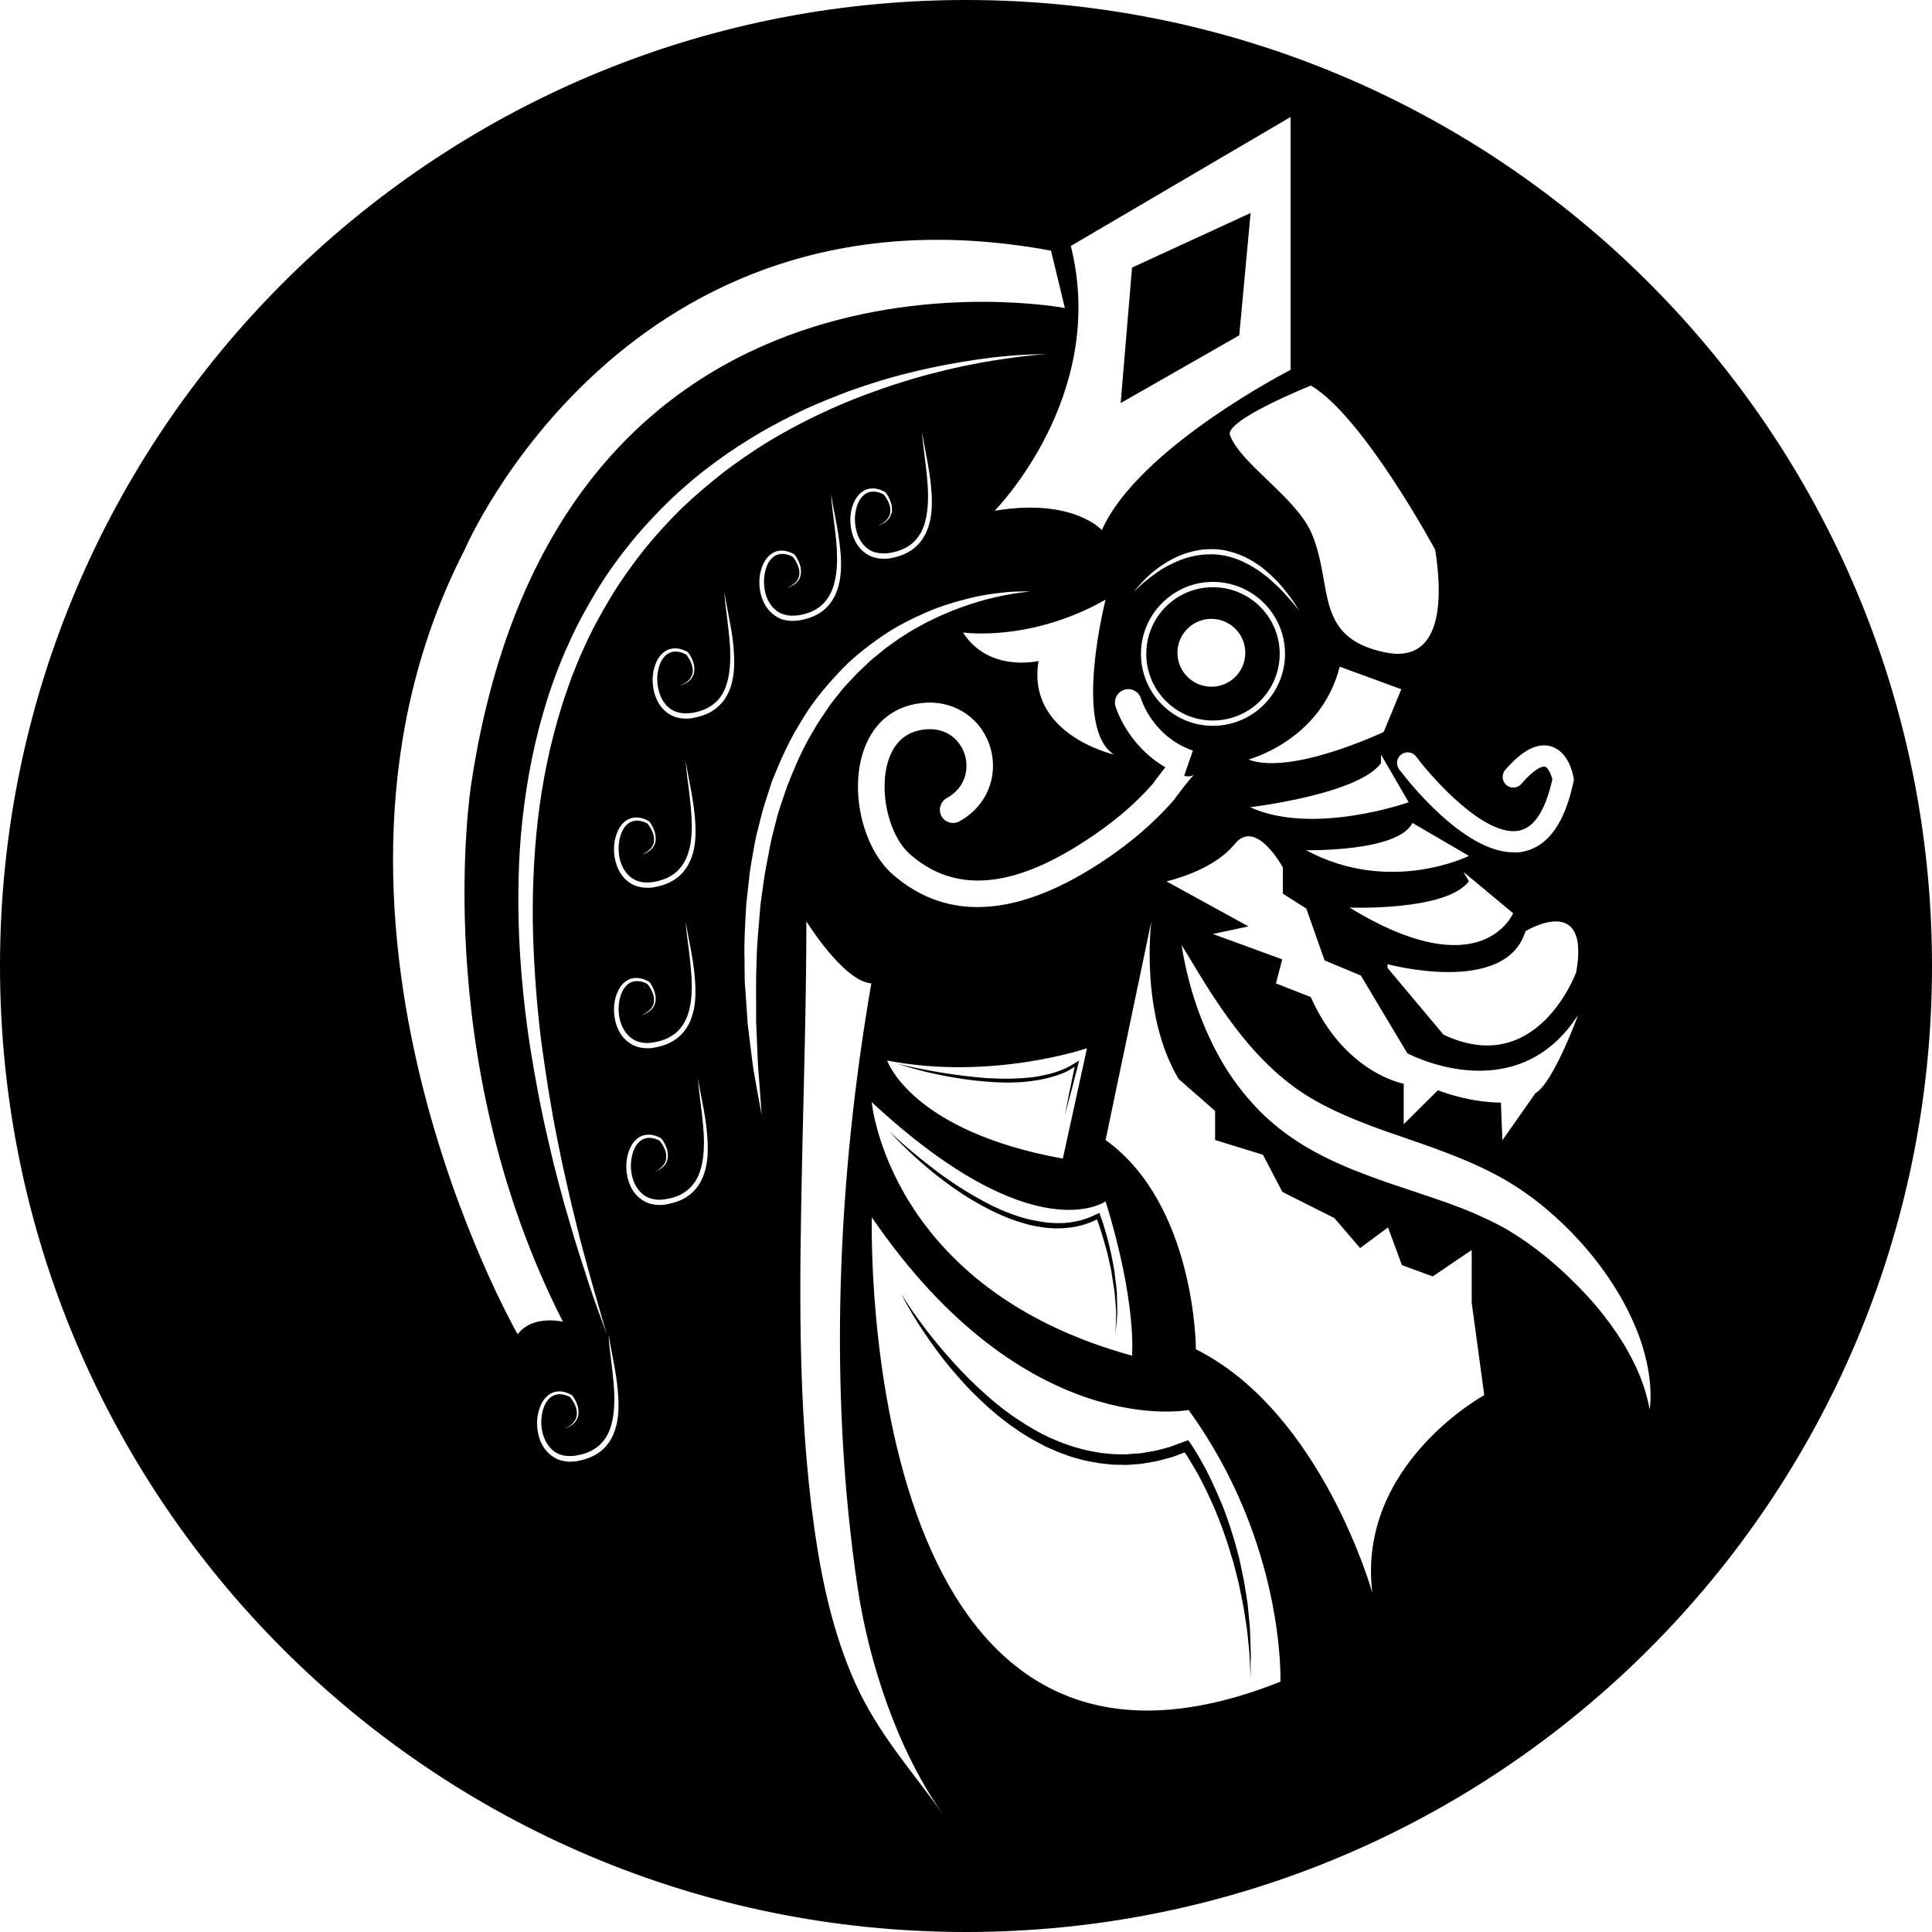 <?xml version="1.0" encoding="utf-8"?>
<!-- Generator: Adobe Illustrator 16.0.0, SVG Export Plug-In . SVG Version: 6.00 Build 0)  -->
<!DOCTYPE svg PUBLIC "-//W3C//DTD SVG 1.1//EN" "http://www.w3.org/Graphics/SVG/1.1/DTD/svg11.dtd">
<svg version="1.1" id="Capa_1" xmlns="http://www.w3.org/2000/svg" xmlns:xlink="http://www.w3.org/1999/xlink" x="0px" y="0px"
	 width="16px" height="16px" viewBox="0 0 16 16" enable-background="new 0 0 16 16" xml:space="preserve">
<path d="M16,8c0,4.418-3.582,8-8,8c-4.418,0-8-3.582-8-8c0-4.418,3.582-8,8-8C12.418,0,16,3.582,16,8z M10.604,13.927
	c0,0,0.041-1.146-0.761-2.25c0,0-1.35,0.266-2.623-1.596C7.221,10.081,7.073,15.333,10.604,13.927z M9.375,11.227
	c0,0,0.042-0.435-0.219-1.278c0,0-0.592,0.428-1.937-0.822C7.22,9.126,7.354,10.672,9.375,11.227z M8.802,9.595l0.2-0.914
	c0,0-0.787,0.27-1.655,0.102C7.347,8.782,7.542,9.367,8.802,9.595z M10.357,13.775c0.001-0.043,0.003-0.085,0-0.127l-0.004-0.127
	c-0.001-0.043-0.007-0.085-0.01-0.127c-0.005-0.042-0.007-0.085-0.013-0.127l-0.02-0.126c-0.006-0.042-0.016-0.083-0.024-0.125
	c-0.009-0.041-0.016-0.083-0.027-0.124l-0.033-0.123l-0.038-0.123c-0.013-0.04-0.028-0.08-0.042-0.12s-0.031-0.079-0.048-0.119
	c-0.016-0.039-0.034-0.078-0.052-0.116c-0.017-0.04-0.037-0.077-0.056-0.116c-0.021-0.037-0.04-0.075-0.062-0.112
	s-0.044-0.073-0.069-0.11l-0.019-0.026L9.81,11.938l-0.084,0.031l-0.042,0.015l-0.043,0.012c-0.029,0.007-0.058,0.016-0.087,0.021
	l-0.087,0.015c-0.029,0.006-0.06,0.005-0.089,0.008s-0.059,0.005-0.088,0.004c-0.03-0.001-0.06,0-0.089-0.003l-0.089-0.009
	c-0.058-0.011-0.117-0.02-0.174-0.037c-0.028-0.008-0.058-0.016-0.085-0.026c-0.028-0.011-0.057-0.019-0.084-0.031l-0.082-0.035
	l-0.08-0.04c-0.027-0.014-0.052-0.03-0.078-0.045s-0.052-0.031-0.077-0.048c-0.051-0.032-0.1-0.068-0.148-0.104l-0.071-0.057
	L8.165,11.55c-0.045-0.041-0.09-0.082-0.133-0.124c-0.044-0.043-0.085-0.087-0.126-0.132c-0.082-0.09-0.161-0.183-0.235-0.28
	c-0.074-0.097-0.145-0.197-0.209-0.301c0.055,0.109,0.119,0.215,0.187,0.316c0.069,0.102,0.141,0.202,0.22,0.297
	c0.04,0.047,0.08,0.094,0.122,0.139c0.042,0.046,0.086,0.089,0.131,0.132l0.068,0.063l0.071,0.061
	c0.049,0.038,0.097,0.077,0.149,0.111c0.025,0.019,0.051,0.035,0.078,0.052c0.027,0.016,0.053,0.033,0.081,0.047l0.083,0.045
	l0.086,0.038c0.028,0.014,0.059,0.023,0.088,0.034c0.029,0.012,0.059,0.021,0.09,0.029c0.06,0.019,0.122,0.029,0.185,0.04
	l0.094,0.011c0.032,0.003,0.063,0.002,0.095,0.003c0.032,0.002,0.063,0,0.096-0.003c0.031-0.003,0.063-0.003,0.094-0.01l0.094-0.016
	c0.03-0.007,0.061-0.016,0.092-0.024l0.045-0.012l0.045-0.017l0.055-0.021c0.018,0.025,0.033,0.051,0.049,0.077
	c0.021,0.035,0.042,0.071,0.063,0.107c0.019,0.038,0.039,0.073,0.057,0.111s0.036,0.075,0.053,0.113s0.034,0.076,0.049,0.115
	s0.031,0.077,0.045,0.117l0.041,0.118l0.036,0.12c0.014,0.04,0.022,0.081,0.033,0.121c0.01,0.041,0.022,0.081,0.029,0.122
	l0.025,0.123c0.009,0.041,0.014,0.083,0.021,0.124c0.006,0.042,0.014,0.083,0.018,0.125l0.013,0.126
	c0.005,0.042,0.005,0.083,0.008,0.126l0.007,0.126L10.357,13.775z M9.253,10.864l-0.001-0.063L9.25,10.739
	c0-0.021,0-0.042-0.003-0.063l-0.015-0.125c-0.004-0.041-0.014-0.082-0.021-0.123c-0.005-0.021-0.007-0.041-0.013-0.062
	l-0.014-0.061c-0.01-0.041-0.021-0.081-0.033-0.121c-0.011-0.04-0.024-0.079-0.039-0.119l-0.007-0.02l-0.02,0.009
	c-0.037,0.017-0.073,0.034-0.112,0.045c-0.019,0.007-0.039,0.011-0.059,0.015c-0.02,0.005-0.039,0.008-0.059,0.01
	c-0.04,0.006-0.081,0.006-0.121,0.005l-0.061-0.004l-0.06-0.009c-0.04-0.007-0.08-0.014-0.119-0.025
	c-0.04-0.01-0.078-0.023-0.117-0.037c-0.038-0.015-0.076-0.029-0.113-0.047c-0.038-0.016-0.074-0.035-0.11-0.054
	C8.012,9.877,7.873,9.788,7.742,9.688s-0.259-0.205-0.378-0.32c0.055,0.062,0.114,0.12,0.174,0.177
	c0.061,0.057,0.123,0.111,0.188,0.164c0.129,0.104,0.265,0.2,0.413,0.279c0.037,0.02,0.074,0.039,0.112,0.057
	c0.038,0.018,0.077,0.033,0.116,0.049c0.039,0.014,0.079,0.028,0.119,0.039c0.04,0.012,0.082,0.021,0.123,0.027
	c0.021,0.004,0.042,0.007,0.063,0.009l0.063,0.004c0.042,0,0.085-0.001,0.127-0.007c0.021-0.002,0.042-0.006,0.063-0.011
	s0.042-0.009,0.062-0.017c0.034-0.01,0.066-0.024,0.098-0.039c0.012,0.032,0.023,0.064,0.033,0.097
	c0.012,0.04,0.025,0.079,0.035,0.119l0.017,0.06c0.005,0.02,0.009,0.04,0.014,0.061c0.008,0.04,0.019,0.08,0.024,0.121l0.019,0.122
	c0.004,0.021,0.005,0.041,0.007,0.062l0.005,0.062l0.005,0.062c0,0.021-0.001,0.042-0.002,0.063L9.238,11.05l0.011-0.124
	C9.251,10.905,9.254,10.885,9.253,10.864z M8.93,8.811l0.006-0.028L8.911,8.799l-0.04,0.024C8.857,8.831,8.844,8.838,8.83,8.845
	C8.801,8.857,8.772,8.87,8.742,8.879c-0.029,0.01-0.06,0.018-0.091,0.024C8.621,8.91,8.59,8.915,8.559,8.92
	C8.527,8.923,8.496,8.927,8.465,8.929C8.433,8.931,8.401,8.931,8.37,8.933C8.307,8.934,8.244,8.932,8.18,8.929
	C8.054,8.92,7.928,8.904,7.802,8.884c-0.125-0.021-0.25-0.045-0.374-0.076C7.488,8.828,7.55,8.846,7.611,8.862
	c0.062,0.017,0.124,0.03,0.187,0.043c0.125,0.025,0.252,0.044,0.38,0.053c0.064,0.005,0.128,0.008,0.192,0.007
	c0.032-0.001,0.064-0.002,0.096-0.004S8.531,8.954,8.563,8.95c0.032-0.005,0.064-0.01,0.096-0.018
	c0.031-0.007,0.063-0.016,0.094-0.026c0.03-0.01,0.061-0.022,0.09-0.037C8.855,8.861,8.87,8.854,8.884,8.845L8.9,8.834
	C8.872,8.968,8.844,9.103,8.818,9.237C8.857,9.095,8.894,8.953,8.93,8.811z M8.601,5.474c-0.103,0.61,0.625,0.775,0.625,0.775
	C8.882,6.034,9.156,4.966,9.156,4.966C8.529,5.321,7.975,5.238,7.975,5.238C8.189,5.573,8.601,5.474,8.601,5.474z M8.704,2.076
	C5.181,1.421,3.847,4.555,3.847,4.555c-1.553,3.024,0.44,6.495,0.44,6.495c0.125-0.166,0.375-0.104,0.375-0.104
	C3.539,8.743,3.903,6.488,3.903,6.488c0.717-4.74,4.916-3.937,4.916-3.937L8.704,2.076z M10.313,5.406
	c0-0.155-0.126-0.281-0.281-0.281l0,0c-0.155,0-0.281,0.126-0.281,0.281l0,0c0,0.155,0.126,0.281,0.281,0.281l0,0
	C10.187,5.688,10.313,5.562,10.313,5.406L10.313,5.406z M10.642,5.415c0-0.329-0.268-0.596-0.597-0.596
	c-0.328,0-0.596,0.268-0.596,0.596s0.268,0.596,0.596,0.596C10.374,6.011,10.642,5.743,10.642,5.415z M10.598,5.415
	c0,0.304-0.248,0.552-0.553,0.552S9.493,5.719,9.493,5.415c0-0.305,0.247-0.552,0.552-0.552S10.598,5.11,10.598,5.415z
	 M11.459,6.062l0.146-0.354l-0.51-0.187c-0.155,0.613-0.756,0.769-0.756,0.769C10.694,6.425,11.459,6.062,11.459,6.062z
	 M11.666,6.644l-0.229-0.395V6.32c-0.188,0.259-1.084,0.365-1.084,0.365C10.876,6.924,11.666,6.644,11.666,6.644z M12.165,7.088
	l-0.468-0.273c-0.116,0.242-0.881,0.226-0.881,0.226C11.511,7.415,12.165,7.088,12.165,7.088z M12.531,7.563L12.119,7.22
	l0.046,0.078c-0.187,0.25-0.989,0.218-0.989,0.218C12.274,8.187,12.531,7.563,12.531,7.563z M11.491,8.016l0.464,0.553
	c0.779,0.367,1.099-0.519,1.099-0.519c0.117-0.667-0.421-0.338-0.421-0.338c-0.163,0.538-1.142,0.273-1.142,0.273 M8.554,2.935
	C8.476,2.938,8.36,2.944,8.215,2.961C8.07,2.979,7.894,3.006,7.695,3.049c-0.1,0.021-0.206,0.048-0.316,0.078
	c-0.11,0.031-0.225,0.069-0.344,0.111c-0.118,0.044-0.24,0.093-0.364,0.149C6.548,3.445,6.423,3.51,6.297,3.582
	c-0.125,0.074-0.25,0.154-0.373,0.245c-0.123,0.09-0.243,0.19-0.358,0.298c-0.115,0.11-0.226,0.228-0.33,0.354
	C5.133,4.605,5.035,4.739,4.948,4.881c-0.086,0.143-0.168,0.29-0.236,0.444C4.674,5.402,4.646,5.481,4.613,5.559
	c-0.028,0.08-0.059,0.159-0.083,0.24C4.428,6.122,4.363,6.455,4.327,6.784C4.29,7.114,4.287,7.441,4.299,7.755
	C4.313,8.07,4.345,8.373,4.388,8.657c0.045,0.284,0.096,0.552,0.154,0.796c0.014,0.061,0.028,0.121,0.042,0.18
	c0.015,0.058,0.03,0.114,0.044,0.17c0.015,0.055,0.029,0.108,0.043,0.16c0.015,0.053,0.03,0.103,0.044,0.151
	c0.056,0.196,0.112,0.364,0.157,0.503c0.045,0.14,0.086,0.246,0.112,0.32c0.026,0.073,0.041,0.112,0.041,0.112
	s-0.012-0.04-0.034-0.114C4.97,10.86,4.938,10.75,4.898,10.609c-0.039-0.141-0.087-0.311-0.134-0.508
	c-0.012-0.049-0.024-0.1-0.037-0.152C4.715,9.896,4.703,9.843,4.69,9.787C4.678,9.731,4.665,9.675,4.652,9.616
	C4.64,9.559,4.628,9.498,4.616,9.438c-0.05-0.244-0.092-0.512-0.131-0.794c-0.036-0.282-0.06-0.582-0.07-0.892
	c-0.009-0.31,0.002-0.631,0.038-0.953C4.49,6.476,4.556,6.152,4.655,5.839c0.024-0.079,0.053-0.156,0.08-0.233
	C4.766,5.53,4.794,5.453,4.83,5.379c0.065-0.15,0.144-0.293,0.227-0.431C5.14,4.811,5.233,4.68,5.331,4.556
	C5.43,4.433,5.536,4.317,5.646,4.209c0.111-0.106,0.227-0.204,0.344-0.296c0.118-0.09,0.238-0.172,0.358-0.247
	C6.59,3.519,6.832,3.402,7.063,3.309c0.23-0.091,0.448-0.161,0.644-0.213C7.902,3.045,8.075,3.01,8.219,2.987
	C8.362,2.964,8.476,2.95,8.554,2.942c0.078-0.008,0.119-0.009,0.119-0.009S8.632,2.932,8.554,2.935z M9.101,7.154
	c0.245-0.159,0.445-0.329,0.614-0.521c0.004-0.004,0.015-0.019,0.03-0.04C9.822,6.491,9.871,6.431,9.89,6.416
	C9.881,6.422,9.847,6.438,9.807,6.424l0.072-0.208l0,0C9.55,6.102,9.453,5.799,9.449,5.785C9.432,5.728,9.37,5.694,9.313,5.712
	C9.254,5.729,9.221,5.791,9.238,5.849c0.004,0.015,0.1,0.324,0.413,0.505C9.627,6.385,9.6,6.421,9.568,6.462
	C9.559,6.476,9.552,6.486,9.55,6.488C9.395,6.665,9.208,6.822,8.98,6.969C8.378,7.36,7.907,7.396,7.541,7.079
	C7.357,6.92,7.272,6.542,7.361,6.286c0.055-0.156,0.163-0.239,0.323-0.247c0.18-0.008,0.279,0.113,0.309,0.22
	C8.022,6.366,8,6.521,7.841,6.609C7.788,6.639,7.768,6.706,7.797,6.759c0.029,0.053,0.097,0.072,0.149,0.043
	c0.221-0.122,0.324-0.364,0.258-0.603c-0.067-0.238-0.28-0.391-0.53-0.38C7.423,5.831,7.238,5.97,7.153,6.213
	C7.034,6.555,7.146,7.028,7.397,7.245c0.206,0.178,0.439,0.267,0.698,0.267C8.396,7.512,8.731,7.393,9.101,7.154z M10.339,7.672
	l-0.294,0.063l0.574,0.21l-0.052,0.199l0.288,0.113c0.281,0.632,0.77,0.718,0.77,0.718V9.31l0.283-0.281
	c0.288,0.109,0.522,0.102,0.522,0.102l0.012,0.312l0.274-0.39c0.148-0.085,0.352-0.644,0.352-0.644
	c-0.007,0.01-0.014,0.019-0.02,0.028c-0.518,0.756-1.393,0.286-1.393,0.286l-0.385-0.644l-0.3-0.125l-0.152-0.43l-0.194-0.123V7.184
	c0,0-0.224-0.416-0.4-0.192c-0.004,0.005-0.01,0.01-0.014,0.015c-0.182,0.212-0.55,0.292-0.55,0.292L10.339,7.672z M9.796,7.892
	c0.008,0.042,0.02,0.104,0.039,0.182c0.038,0.156,0.104,0.379,0.236,0.63c0.065,0.126,0.15,0.257,0.258,0.384
	c0.055,0.064,0.113,0.127,0.18,0.186c0.069,0.061,0.14,0.116,0.217,0.167c0.153,0.102,0.322,0.183,0.493,0.252
	c0.086,0.034,0.172,0.065,0.258,0.096c0.085,0.028,0.17,0.057,0.256,0.086c0.168,0.056,0.332,0.111,0.484,0.177
	c0.076,0.034,0.15,0.068,0.22,0.106l0.051,0.029l0.054,0.033c0.032,0.021,0.066,0.043,0.099,0.066
	c0.13,0.092,0.25,0.192,0.356,0.295c0.107,0.103,0.203,0.207,0.283,0.31c0.04,0.051,0.077,0.102,0.11,0.151
	c0.033,0.049,0.063,0.097,0.089,0.144c0.053,0.093,0.091,0.178,0.118,0.251c0.027,0.072,0.042,0.132,0.052,0.173
	c0.009,0.042,0.014,0.064,0.014,0.064s0.002-0.022,0.005-0.065c0.001-0.043,0.003-0.106-0.007-0.188
	c-0.009-0.08-0.029-0.178-0.063-0.287c-0.035-0.108-0.086-0.228-0.153-0.351c-0.068-0.124-0.153-0.252-0.254-0.378
	c-0.103-0.126-0.22-0.251-0.355-0.367c-0.033-0.029-0.068-0.058-0.105-0.087l-0.053-0.04l-0.059-0.042
	c-0.078-0.053-0.158-0.103-0.242-0.146c-0.167-0.088-0.343-0.157-0.514-0.22c-0.085-0.029-0.17-0.06-0.255-0.089
	c-0.084-0.028-0.166-0.057-0.246-0.087c-0.159-0.06-0.309-0.124-0.444-0.198C10.85,9.091,10.783,9.05,10.728,9.01
	c-0.061-0.045-0.118-0.091-0.171-0.139c-0.106-0.097-0.199-0.199-0.28-0.301c-0.081-0.101-0.15-0.2-0.21-0.29
	c-0.061-0.09-0.11-0.172-0.151-0.239c-0.082-0.136-0.13-0.214-0.13-0.214S9.788,7.85,9.796,7.892z M9.156,9.441
	c0.748,0.538,0.748,1.733,0.748,1.733c1.045,0.524,1.461,2.017,1.461,2.017c-0.13-1.061,0.927-1.637,0.927-1.637l-0.104-0.765
	v-0.437l-0.323,0.219l-0.255-0.094l-0.115-0.312l-0.231,0.171l-0.214-0.249L10.62,9.871l-0.161-0.308l-0.396-0.122V9.2L9.761,8.936
	C9.436,8.39,9.535,7.63,9.535,7.63L9.156,9.441z M12.622,7.051c0.2-0.044,0.338-0.238,0.409-0.577l0.003-0.016l-0.002-0.016
	c-0.004-0.022-0.038-0.218-0.188-0.261c-0.113-0.033-0.236,0.032-0.379,0.196c-0.031,0.037-0.027,0.092,0.01,0.124
	c0.036,0.032,0.092,0.028,0.124-0.009c0.108-0.126,0.174-0.149,0.196-0.143c0.025,0.007,0.05,0.062,0.061,0.105
	c-0.057,0.254-0.147,0.396-0.271,0.424c-0.279,0.062-0.714-0.421-0.857-0.612c-0.029-0.039-0.084-0.047-0.123-0.018
	c-0.039,0.029-0.047,0.084-0.018,0.123c0.056,0.074,0.528,0.688,0.949,0.688C12.564,7.061,12.594,7.058,12.622,7.051z M6.643,9.591
	c-0.021,1.021-0.042,2.053,0.101,3.067c0.062,0.438,0.157,0.874,0.338,1.279c0.186,0.415,0.471,0.73,0.732,1.094
	c-0.376-0.523-0.62-1.261-0.713-1.893C6.86,11.503,6.934,9.771,7.216,8.144C6.985,8.127,6.678,7.63,6.678,7.63
	C6.678,8.284,6.657,8.938,6.643,9.591z M5.067,11.314c0.01,0.088,0.02,0.176,0.021,0.264c0,0.088-0.008,0.176-0.036,0.256
	c-0.014,0.039-0.035,0.077-0.062,0.108c-0.027,0.031-0.061,0.057-0.098,0.075c-0.037,0.019-0.08,0.03-0.12,0.037
	c-0.011,0.001-0.022,0.004-0.033,0.004h-0.03l-0.03-0.002l-0.03-0.007c-0.079-0.022-0.133-0.096-0.154-0.177
	c-0.011-0.04-0.015-0.083-0.011-0.125c0.003-0.042,0.013-0.084,0.032-0.12s0.049-0.068,0.088-0.077
	c0.039-0.01,0.082,0.001,0.119,0.021L4.72,11.568c0.017,0.021,0.031,0.044,0.042,0.068c0.005,0.012,0.01,0.024,0.012,0.038
	c0.001,0.006,0.003,0.013,0.003,0.02c0,0.006,0.001,0.013,0,0.02c-0.001,0.006-0.001,0.013-0.003,0.02
	c-0.002,0.006-0.004,0.013-0.006,0.019l-0.011,0.017c-0.003,0.006-0.009,0.01-0.013,0.016c-0.008,0.011-0.021,0.017-0.031,0.026
	c-0.012,0.007-0.024,0.013-0.037,0.02c0.013-0.006,0.026-0.011,0.039-0.017c0.011-0.009,0.024-0.014,0.034-0.024
	c0.005-0.005,0.011-0.009,0.015-0.016l0.012-0.018c0.003-0.006,0.006-0.013,0.009-0.02s0.003-0.014,0.005-0.021
	c0.002-0.007,0.001-0.014,0.001-0.021c0-0.007-0.001-0.015-0.001-0.021c-0.002-0.015-0.005-0.028-0.01-0.042
	c-0.01-0.026-0.023-0.052-0.041-0.076l-0.001-0.001l-0.002-0.001c-0.039-0.023-0.087-0.038-0.136-0.028
	c-0.049,0.01-0.087,0.048-0.11,0.088c-0.046,0.084-0.052,0.182-0.03,0.272c0.011,0.045,0.031,0.089,0.062,0.126
	s0.072,0.066,0.118,0.081c0.012,0.003,0.023,0.006,0.035,0.008l0.036,0.004l0.037-0.001c0.012,0,0.022-0.003,0.033-0.004
	c0.047-0.009,0.091-0.021,0.133-0.043c0.042-0.021,0.08-0.05,0.11-0.086s0.052-0.078,0.067-0.122c0.031-0.088,0.034-0.18,0.03-0.27
	c-0.005-0.09-0.017-0.178-0.033-0.265c-0.016-0.088-0.034-0.175-0.048-0.263C5.043,11.139,5.057,11.227,5.067,11.314z M5.809,9.191
	c0.01,0.088,0.02,0.176,0.021,0.263c0,0.088-0.008,0.176-0.036,0.256C5.78,9.75,5.759,9.787,5.732,9.818
	C5.705,9.851,5.671,9.875,5.634,9.895c-0.037,0.018-0.08,0.029-0.12,0.036C5.503,9.932,5.491,9.935,5.481,9.935l-0.03,0.001
	l-0.03-0.003l-0.03-0.007C5.313,9.904,5.258,9.83,5.237,9.75C5.226,9.709,5.222,9.666,5.226,9.624
	c0.004-0.042,0.013-0.083,0.032-0.12c0.019-0.036,0.049-0.067,0.088-0.077c0.039-0.01,0.082,0.001,0.119,0.021L5.461,9.445
	c0.017,0.02,0.031,0.043,0.042,0.067c0.005,0.013,0.01,0.024,0.012,0.038c0.001,0.006,0.003,0.013,0.002,0.02
	c0,0.006,0.001,0.013,0,0.02c-0.001,0.007-0.001,0.014-0.003,0.02C5.512,9.615,5.51,9.622,5.508,9.628L5.497,9.645
	C5.494,9.65,5.488,9.655,5.484,9.66C5.476,9.671,5.463,9.678,5.453,9.687c-0.012,0.007-0.024,0.013-0.037,0.02
	C5.429,9.7,5.442,9.695,5.455,9.689c0.011-0.008,0.025-0.014,0.035-0.024C5.494,9.66,5.5,9.656,5.504,9.65l0.013-0.018
	C5.52,9.626,5.522,9.619,5.525,9.612C5.528,9.605,5.528,9.599,5.53,9.592c0.002-0.008,0.001-0.015,0.001-0.022
	c0-0.007,0-0.014-0.001-0.021C5.528,9.533,5.525,9.52,5.52,9.506C5.51,9.479,5.497,9.454,5.479,9.431L5.478,9.429L5.476,9.428
	C5.437,9.404,5.388,9.39,5.339,9.4c-0.049,0.009-0.087,0.047-0.11,0.087C5.183,9.57,5.177,9.669,5.199,9.76
	C5.211,9.805,5.23,9.849,5.261,9.886s0.072,0.066,0.118,0.081C5.391,9.97,5.402,9.973,5.414,9.975L5.45,9.979h0.037
	C5.499,9.978,5.509,9.975,5.52,9.974c0.046-0.009,0.09-0.021,0.133-0.042c0.042-0.021,0.08-0.051,0.11-0.087S5.815,9.767,5.83,9.723
	c0.031-0.088,0.034-0.18,0.03-0.27C5.856,9.364,5.844,9.275,5.828,9.188C5.812,9.101,5.793,9.014,5.78,8.927
	C5.785,9.016,5.799,9.103,5.809,9.191z M5.708,7.893c0.01,0.088,0.02,0.176,0.021,0.263c0.001,0.088-0.007,0.176-0.036,0.256
	C5.678,8.452,5.658,8.489,5.63,8.521C5.604,8.553,5.569,8.577,5.532,8.596s-0.08,0.03-0.12,0.037
	C5.401,8.634,5.39,8.636,5.379,8.637L5.35,8.638l-0.03-0.003L5.29,8.628C5.211,8.605,5.156,8.532,5.135,8.452
	C5.125,8.411,5.121,8.368,5.124,8.326c0.004-0.042,0.013-0.083,0.032-0.12C5.175,8.17,5.205,8.138,5.244,8.129
	c0.039-0.01,0.082,0,0.119,0.02L5.36,8.147c0.017,0.02,0.031,0.043,0.042,0.068c0.005,0.012,0.01,0.025,0.012,0.038
	c0.001,0.006,0.003,0.013,0.002,0.02c0,0.006,0.001,0.013,0,0.02c-0.001,0.006-0.001,0.013-0.003,0.02
	C5.41,8.317,5.409,8.324,5.406,8.33L5.396,8.347c-0.003,0.006-0.009,0.01-0.013,0.016C5.374,8.373,5.361,8.379,5.351,8.388
	c-0.012,0.007-0.024,0.013-0.037,0.02c0.013-0.005,0.026-0.01,0.038-0.016c0.012-0.008,0.025-0.014,0.035-0.024
	c0.005-0.005,0.011-0.009,0.015-0.015l0.012-0.018c0.003-0.006,0.006-0.013,0.009-0.02c0.003-0.006,0.003-0.014,0.005-0.021
	S5.43,8.279,5.43,8.272s0-0.015-0.001-0.022c-0.002-0.014-0.005-0.028-0.01-0.042c-0.01-0.027-0.023-0.052-0.041-0.076L5.376,8.131
	L5.374,8.13C5.335,8.107,5.287,8.092,5.238,8.102C5.189,8.111,5.15,8.149,5.127,8.19c-0.046,0.083-0.052,0.181-0.03,0.272
	c0.012,0.045,0.031,0.089,0.062,0.126s0.072,0.066,0.118,0.081c0.012,0.003,0.023,0.006,0.035,0.008l0.036,0.004h0.037
	C5.396,8.68,5.407,8.678,5.418,8.676c0.047-0.008,0.091-0.021,0.133-0.042s0.08-0.051,0.11-0.087s0.053-0.079,0.067-0.122
	c0.031-0.087,0.034-0.18,0.03-0.269C5.754,8.066,5.742,7.978,5.726,7.89S5.692,7.716,5.678,7.628
	C5.684,7.717,5.697,7.805,5.708,7.893z M5.708,6.564c0.01,0.088,0.02,0.176,0.021,0.264c0.001,0.087-0.007,0.175-0.036,0.255
	C5.678,7.123,5.658,7.16,5.63,7.192C5.604,7.223,5.569,7.249,5.532,7.267s-0.08,0.03-0.12,0.037C5.401,7.305,5.39,7.307,5.379,7.308
	L5.35,7.309l-0.03-0.003L5.29,7.299C5.211,7.276,5.156,7.204,5.135,7.123C5.125,7.082,5.121,7.04,5.124,6.997
	c0.004-0.042,0.013-0.083,0.032-0.12C5.175,6.841,5.205,6.809,5.244,6.8c0.039-0.01,0.082,0,0.119,0.021L5.36,6.818
	c0.017,0.02,0.031,0.043,0.042,0.068c0.005,0.012,0.01,0.025,0.012,0.038c0.001,0.006,0.003,0.013,0.002,0.02
	c0,0.006,0.001,0.013,0,0.02c-0.001,0.006-0.001,0.013-0.003,0.02C5.41,6.988,5.409,6.995,5.406,7.001L5.396,7.018
	c-0.003,0.006-0.009,0.01-0.013,0.015C5.374,7.044,5.361,7.05,5.351,7.059c-0.012,0.007-0.024,0.013-0.037,0.02
	C5.327,7.073,5.34,7.068,5.353,7.063c0.012-0.008,0.025-0.014,0.035-0.024c0.005-0.005,0.011-0.009,0.015-0.015l0.012-0.018
	c0.003-0.006,0.006-0.013,0.009-0.02c0.003-0.007,0.003-0.014,0.005-0.021C5.431,6.958,5.43,6.95,5.43,6.943s0-0.015-0.001-0.021
	c-0.002-0.015-0.005-0.029-0.01-0.042c-0.01-0.027-0.023-0.052-0.041-0.076L5.376,6.802L5.374,6.801
	C5.335,6.778,5.287,6.763,5.238,6.773C5.189,6.783,5.15,6.82,5.127,6.861c-0.046,0.083-0.052,0.182-0.03,0.272
	c0.012,0.045,0.031,0.089,0.062,0.126c0.03,0.038,0.072,0.067,0.118,0.081c0.012,0.003,0.023,0.006,0.035,0.008l0.036,0.004l0.037,0
	c0.012-0.001,0.022-0.003,0.033-0.005c0.047-0.008,0.091-0.021,0.133-0.042s0.08-0.051,0.11-0.087S5.714,7.14,5.729,7.096
	c0.031-0.087,0.034-0.18,0.03-0.269C5.754,6.737,5.742,6.648,5.726,6.562C5.71,6.474,5.692,6.387,5.678,6.3
	C5.684,6.388,5.697,6.476,5.708,6.564z M6.027,5.164c0.01,0.088,0.021,0.176,0.021,0.264c0,0.087-0.008,0.175-0.036,0.255
	C5.998,5.723,5.978,5.76,5.951,5.792C5.923,5.823,5.89,5.848,5.852,5.867c-0.037,0.019-0.08,0.03-0.12,0.037
	C5.721,5.905,5.71,5.907,5.7,5.907L5.67,5.908L5.639,5.905L5.61,5.898C5.531,5.876,5.476,5.803,5.456,5.722
	C5.445,5.682,5.441,5.639,5.444,5.597c0.004-0.042,0.013-0.084,0.032-0.121C5.495,5.44,5.525,5.409,5.564,5.4
	c0.039-0.01,0.081,0,0.119,0.021L5.68,5.417c0.017,0.02,0.031,0.043,0.042,0.068c0.005,0.012,0.01,0.025,0.012,0.038
	c0.001,0.006,0.003,0.013,0.003,0.02c0,0.006,0.001,0.013,0,0.02s-0.001,0.013-0.003,0.02C5.73,5.588,5.729,5.594,5.726,5.601
	l-0.01,0.017c-0.003,0.006-0.009,0.01-0.013,0.015C5.694,5.644,5.682,5.65,5.671,5.659c-0.012,0.007-0.024,0.013-0.036,0.02
	c0.013-0.005,0.025-0.01,0.038-0.017c0.012-0.008,0.025-0.013,0.035-0.024c0.005-0.005,0.011-0.009,0.015-0.015l0.012-0.018
	c0.003-0.006,0.006-0.013,0.009-0.02s0.003-0.014,0.005-0.021C5.75,5.557,5.75,5.549,5.75,5.542c0.001-0.007,0-0.015-0.001-0.022
	c-0.001-0.014-0.005-0.028-0.01-0.042c-0.01-0.027-0.023-0.052-0.041-0.076L5.697,5.401L5.694,5.4
	C5.655,5.377,5.607,5.362,5.558,5.373C5.509,5.382,5.471,5.42,5.447,5.46c-0.046,0.083-0.052,0.182-0.03,0.272
	c0.012,0.045,0.032,0.089,0.062,0.126c0.03,0.037,0.071,0.066,0.118,0.081c0.012,0.003,0.023,0.006,0.035,0.008l0.036,0.004l0.037,0
	C5.717,5.95,5.727,5.948,5.738,5.946c0.046-0.009,0.09-0.021,0.133-0.042c0.042-0.021,0.08-0.051,0.11-0.087
	s0.053-0.078,0.068-0.122c0.03-0.088,0.034-0.18,0.03-0.27S6.063,5.248,6.046,5.161C6.03,5.073,6.012,4.986,5.998,4.899
	C6.003,4.988,6.018,5.076,6.027,5.164z M6.911,4.354C6.922,4.442,6.932,4.53,6.932,4.618c0.001,0.087-0.008,0.175-0.036,0.255
	c-0.015,0.04-0.035,0.077-0.062,0.109C6.807,5.014,6.773,5.039,6.736,5.058c-0.038,0.019-0.08,0.03-0.12,0.037
	C6.605,5.096,6.594,5.098,6.583,5.098l-0.03,0.001l-0.03-0.003l-0.03-0.007C6.415,5.067,6.36,4.994,6.339,4.914
	C6.329,4.873,6.325,4.83,6.328,4.788C6.332,4.746,6.341,4.704,6.36,4.667C6.379,4.632,6.409,4.6,6.448,4.591
	c0.039-0.01,0.082,0,0.119,0.021L6.564,4.608C6.58,4.629,6.595,4.652,6.605,4.676c0.005,0.012,0.01,0.025,0.012,0.038
	C6.619,4.721,6.62,4.727,6.62,4.734c0,0.006,0.001,0.013,0,0.02s-0.001,0.013-0.003,0.02S6.612,4.786,6.61,4.792L6.6,4.809
	c-0.003,0.006-0.009,0.01-0.013,0.015C6.578,4.834,6.565,4.841,6.555,4.85C6.543,4.857,6.531,4.863,6.519,4.87
	c0.013-0.005,0.025-0.01,0.038-0.017c0.011-0.008,0.025-0.014,0.035-0.024C6.596,4.824,6.602,4.82,6.606,4.814l0.013-0.018
	c0.003-0.006,0.005-0.013,0.008-0.02C6.63,4.77,6.63,4.762,6.632,4.755c0.002-0.007,0.001-0.014,0.001-0.021s0-0.015-0.001-0.021
	C6.631,4.697,6.627,4.683,6.622,4.67c-0.01-0.027-0.023-0.052-0.041-0.076L6.58,4.593L6.578,4.591
	C6.539,4.568,6.49,4.553,6.442,4.563c-0.049,0.01-0.087,0.047-0.111,0.088c-0.046,0.083-0.052,0.182-0.03,0.271
	c0.012,0.045,0.031,0.089,0.062,0.126S6.435,5.116,6.481,5.13c0.012,0.002,0.023,0.006,0.035,0.008l0.036,0.004l0.037-0.001
	c0.012,0,0.022-0.003,0.034-0.004c0.046-0.008,0.09-0.021,0.133-0.042c0.042-0.021,0.08-0.05,0.11-0.087
	c0.03-0.036,0.053-0.078,0.068-0.122c0.03-0.087,0.034-0.18,0.03-0.269C6.958,4.527,6.946,4.439,6.93,4.352
	C6.914,4.264,6.896,4.178,6.882,4.09C6.887,4.179,6.901,4.267,6.911,4.354z M7.665,3.839c0.01,0.088,0.02,0.176,0.021,0.263
	c0,0.087-0.008,0.175-0.036,0.256c-0.014,0.04-0.035,0.077-0.062,0.108C7.561,4.499,7.527,4.524,7.489,4.542
	c-0.037,0.019-0.08,0.03-0.12,0.037C7.358,4.58,7.347,4.583,7.336,4.583l-0.03,0l-0.03-0.003l-0.03-0.006
	C7.168,4.552,7.113,4.479,7.093,4.398C7.082,4.357,7.078,4.314,7.081,4.272C7.085,4.23,7.094,4.189,7.113,4.152
	c0.019-0.036,0.049-0.067,0.088-0.077c0.039-0.01,0.082,0,0.119,0.021L7.317,4.093c0.016,0.02,0.031,0.043,0.042,0.068
	c0.005,0.012,0.01,0.025,0.012,0.038c0.001,0.006,0.003,0.013,0.002,0.02c0,0.007,0.001,0.013,0,0.02
	C7.372,4.245,7.372,4.251,7.37,4.258C7.367,4.264,7.365,4.27,7.363,4.276l-0.01,0.017c-0.003,0.005-0.009,0.01-0.013,0.015
	C7.331,4.319,7.318,4.326,7.308,4.334c-0.012,0.007-0.024,0.013-0.037,0.02c0.013-0.005,0.026-0.01,0.038-0.017
	C7.321,4.33,7.334,4.324,7.344,4.313c0.005-0.005,0.011-0.009,0.015-0.015l0.012-0.018c0.003-0.006,0.006-0.013,0.009-0.02
	S7.384,4.247,7.386,4.24c0.002-0.007,0.001-0.015,0.001-0.022S7.386,4.204,7.386,4.196C7.384,4.182,7.38,4.168,7.375,4.154
	c-0.01-0.027-0.022-0.052-0.041-0.076L7.333,4.077L7.331,4.076C7.292,4.053,7.244,4.038,7.195,4.048
	C7.146,4.058,7.107,4.096,7.084,4.136C7.038,4.219,7.032,4.317,7.055,4.408c0.011,0.045,0.031,0.089,0.062,0.126
	c0.03,0.037,0.071,0.067,0.118,0.081c0.012,0.003,0.023,0.006,0.035,0.009l0.036,0.003l0.037,0c0.012-0.001,0.022-0.003,0.033-0.004
	C7.422,4.614,7.466,4.601,7.508,4.58c0.042-0.021,0.08-0.051,0.11-0.087S7.67,4.415,7.686,4.371c0.03-0.088,0.034-0.18,0.03-0.27
	C7.711,4.012,7.699,3.924,7.683,3.836S7.649,3.662,7.635,3.575C7.641,3.663,7.655,3.751,7.665,3.839z M8.467,4.898
	C8.426,4.899,8.366,4.899,8.29,4.909C8.214,4.917,8.122,4.93,8.018,4.957c-0.104,0.026-0.221,0.06-0.342,0.112
	C7.555,5.122,7.425,5.185,7.3,5.272C7.175,5.359,7.046,5.459,6.934,5.583C6.82,5.705,6.711,5.84,6.624,5.992
	C6.531,6.141,6.46,6.304,6.394,6.468c-0.027,0.084-0.056,0.168-0.08,0.252c-0.021,0.086-0.045,0.17-0.062,0.255
	C6.237,7.062,6.22,7.146,6.209,7.23c-0.01,0.084-0.019,0.167-0.028,0.25c-0.01,0.164-0.02,0.323-0.015,0.473
	c0,0.038,0,0.075,0.001,0.111c0,0.036,0,0.072,0.004,0.107C6.176,8.242,6.181,8.31,6.185,8.375C6.188,8.408,6.189,8.44,6.191,8.471
	c0.004,0.031,0.007,0.062,0.011,0.091C6.209,8.621,6.216,8.678,6.223,8.73c0.011,0.105,0.029,0.196,0.042,0.271
	c0.028,0.149,0.043,0.235,0.043,0.235S6.302,9.15,6.291,8.999C6.285,8.923,6.276,8.831,6.273,8.726
	C6.271,8.673,6.269,8.617,6.266,8.558c-0.001-0.029-0.003-0.06-0.004-0.091c0-0.031,0-0.063,0-0.095c0-0.13-0.003-0.27,0.004-0.418
	c0.002-0.148,0.02-0.303,0.032-0.463c0.011-0.08,0.022-0.161,0.034-0.243c0.013-0.082,0.032-0.163,0.046-0.246
	C6.394,6.92,6.418,6.839,6.438,6.756c0.024-0.082,0.053-0.161,0.08-0.242C6.58,6.356,6.646,6.199,6.733,6.057
	c0.04-0.073,0.088-0.14,0.134-0.208c0.022-0.034,0.05-0.064,0.074-0.096c0.025-0.032,0.049-0.063,0.077-0.091
	C7.046,5.632,7.073,5.604,7.1,5.575c0.028-0.027,0.056-0.054,0.084-0.08C7.21,5.468,7.241,5.445,7.27,5.421s0.057-0.048,0.087-0.069
	c0.03-0.021,0.059-0.042,0.088-0.063c0.03-0.019,0.06-0.038,0.088-0.056C7.562,5.215,7.592,5.2,7.621,5.183
	C7.65,5.167,7.678,5.151,7.708,5.138c0.114-0.058,0.225-0.1,0.324-0.133S8.22,4.95,8.294,4.935c0.148-0.031,0.235-0.035,0.235-0.035
	S8.508,4.897,8.467,4.898z M9.443,4.85c0.034-0.031,0.084-0.072,0.147-0.115C9.654,4.691,9.734,4.65,9.824,4.621
	c0.045-0.014,0.093-0.023,0.142-0.028c0.049-0.003,0.1-0.005,0.148,0.004c0.025,0.002,0.049,0.01,0.073,0.015
	c0.024,0.008,0.048,0.015,0.071,0.024c0.045,0.019,0.09,0.041,0.129,0.066c0.041,0.025,0.077,0.053,0.112,0.08
	c0.033,0.029,0.064,0.056,0.091,0.083c0.028,0.027,0.052,0.053,0.072,0.077c0.021,0.023,0.04,0.044,0.054,0.062
	c0.029,0.035,0.046,0.055,0.046,0.055s-0.015-0.021-0.039-0.06c-0.013-0.019-0.028-0.042-0.048-0.067
	c-0.019-0.025-0.04-0.054-0.066-0.083c-0.025-0.03-0.057-0.06-0.089-0.091c-0.034-0.03-0.069-0.062-0.111-0.088
	c-0.041-0.028-0.087-0.053-0.135-0.073c-0.024-0.01-0.05-0.018-0.075-0.026c-0.025-0.005-0.051-0.014-0.078-0.017
	c-0.053-0.009-0.107-0.007-0.159-0.003c-0.053,0.006-0.103,0.019-0.15,0.034C9.718,4.618,9.639,4.667,9.576,4.715
	C9.513,4.762,9.469,4.81,9.438,4.844C9.408,4.877,9.393,4.899,9.393,4.899S9.41,4.88,9.443,4.85z M10.186,3.604
	c0.096,0.247,0.553,0.517,0.679,0.819c0.179,0.43,0.013,0.855,0.602,0.979c0.508,0.108,0.472-0.512,0.419-0.848
	c0,0-0.593-1.102-1.029-1.361C10.855,3.193,10.139,3.481,10.186,3.604z M10.688,3.063V0.969l-1.82,1.068
	C9.18,3.279,8.237,4.23,8.237,4.23c0.651-0.109,0.888,0.16,0.888,0.16C9.427,3.708,10.688,3.063,10.688,3.063z M10.357,1.764
	L9.375,2.216L9.281,3.338l0.982-0.561L10.357,1.764z"/>
</svg>
